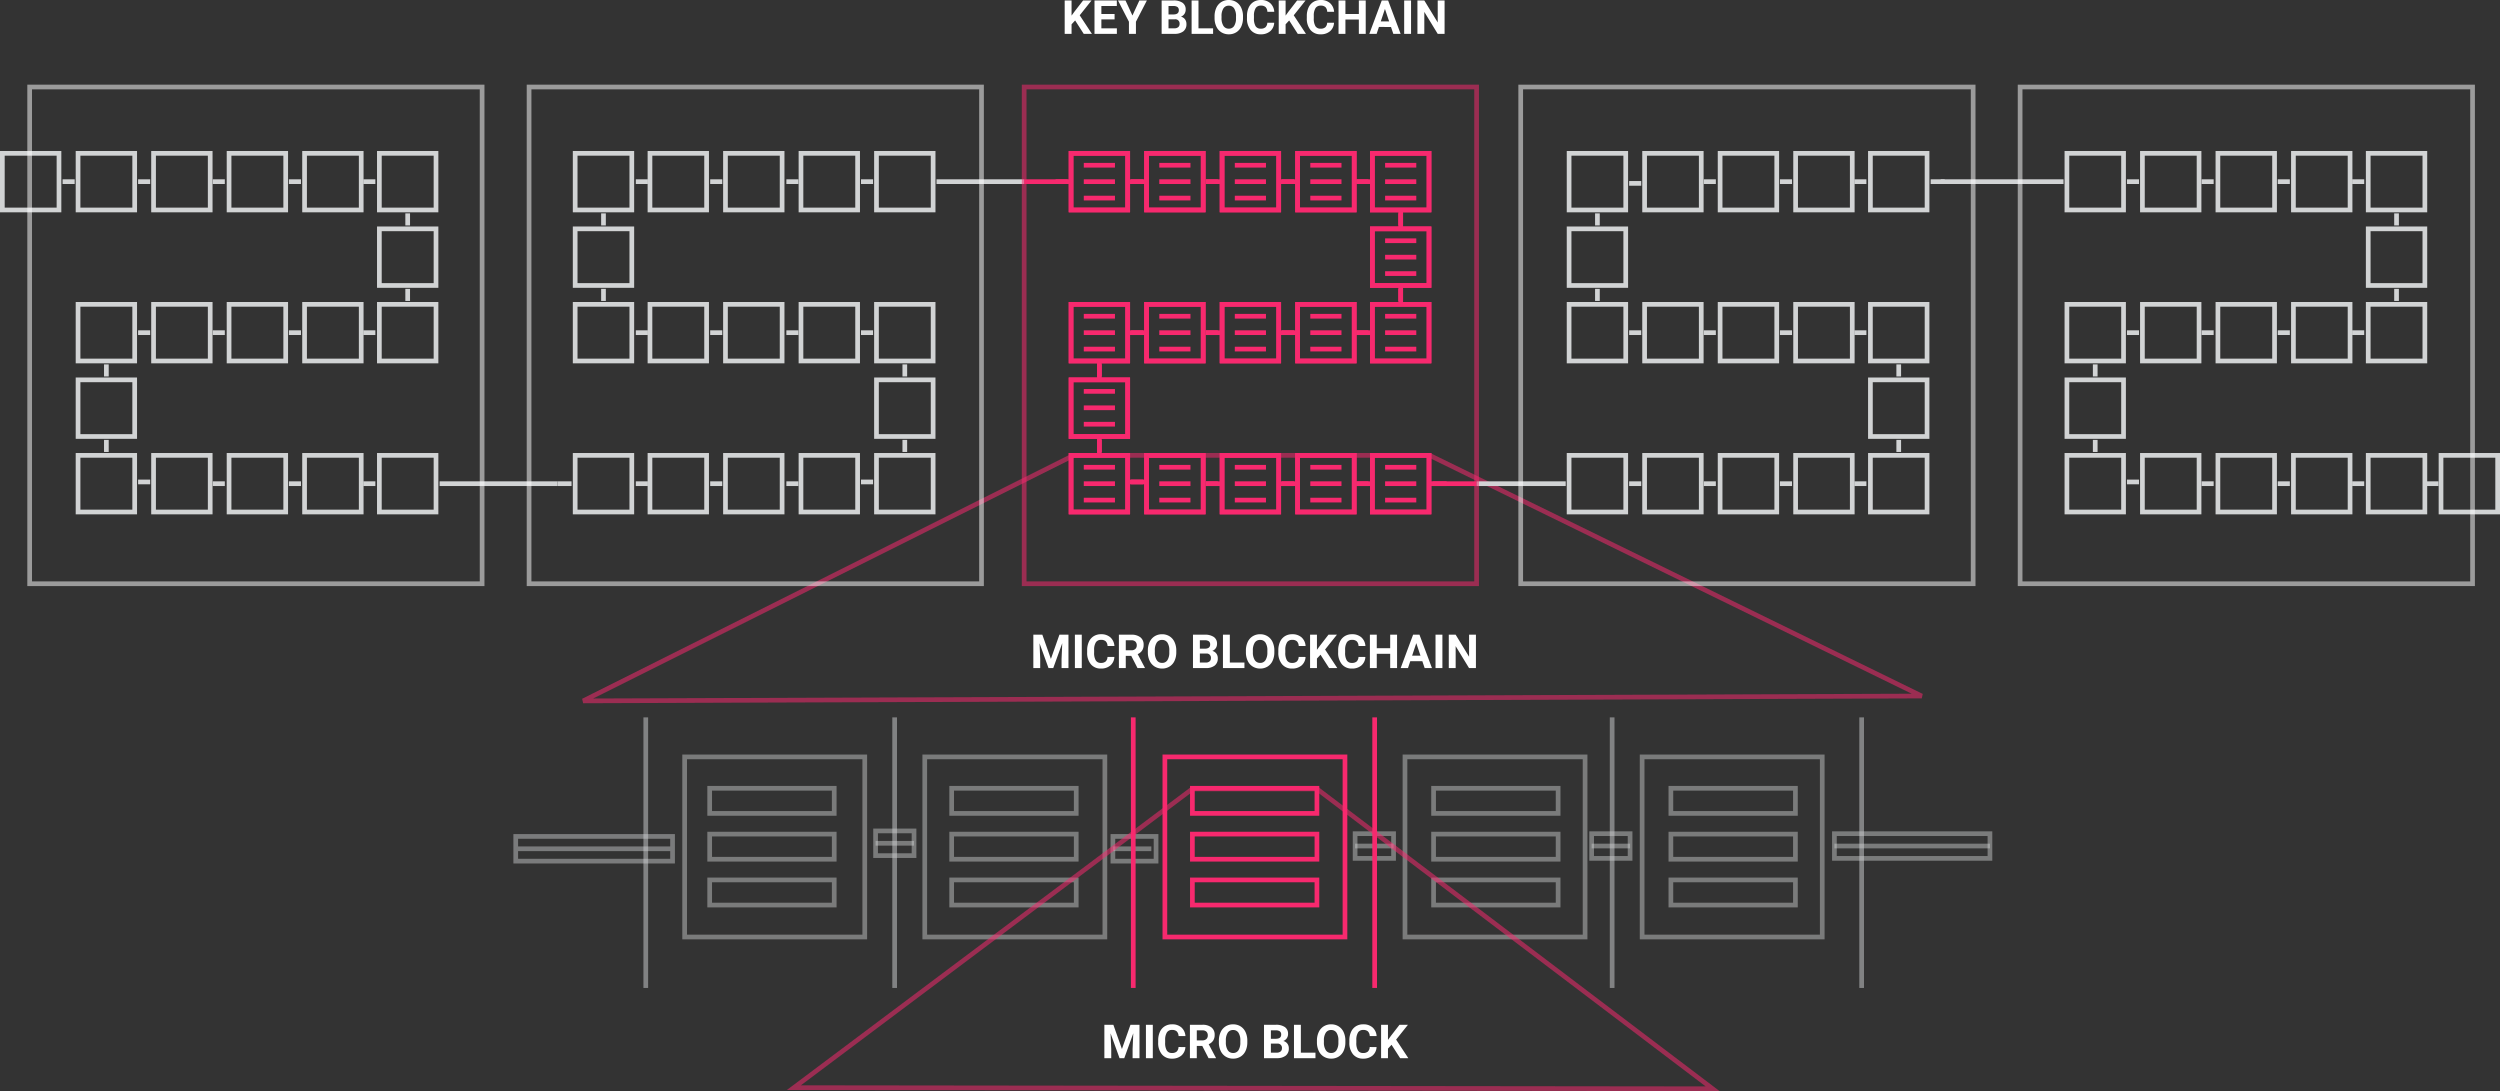 <svg xmlns="http://www.w3.org/2000/svg" width="1064.684" height="464.683" viewBox="0 0 1064.684 464.683">
  <rect x="0" y="0" width="1064.684" height="464.683" fill="#333333" stroke="none"/>
  <g id="Group_1053" data-name="Group 1053" transform="translate(-3039.728 -4288.198)">
    <g id="Group_6" data-name="Group 6">
      <line id="Line_8" data-name="Line 8" x2="16.374" transform="translate(3513.681 4649.671)" fill="none" stroke="#d1d3d4" stroke-miterlimit="10" stroke-width="2" opacity="0.45"/>
      <rect id="Rectangle_154" data-name="Rectangle 154" width="18.386" height="10.522" transform="translate(3513.68 4644.411)" fill="none" stroke="#d1d3d4" stroke-miterlimit="10" stroke-width="2" opacity="0.45"/>
    </g>
    <g id="Group_7" data-name="Group 7" opacity="0.45">
      <line id="Line_9" data-name="Line 9" x2="66.786" transform="translate(3259.367 4649.671)" fill="none" stroke="#d1d3d4" stroke-miterlimit="10" stroke-width="2"/>
      <rect id="Rectangle_155" data-name="Rectangle 155" width="66.786" height="10.522" transform="translate(3259.367 4644.411)" fill="none" stroke="#d1d3d4" stroke-miterlimit="10" stroke-width="2"/>
    </g>
    <g id="Group_8" data-name="Group 8">
      <line id="Line_10" data-name="Line 10" x2="16.374" transform="translate(3412.615 4647.326)" fill="none" stroke="#d1d3d4" stroke-miterlimit="10" stroke-width="2" opacity="0.45"/>
      <rect id="Rectangle_156" data-name="Rectangle 156" width="16.374" height="10.522" transform="translate(3412.616 4642.065)" fill="none" stroke="#d1d3d4" stroke-miterlimit="10" stroke-width="2" opacity="0.45"/>
    </g>
    <g id="Group_10" data-name="Group 10">
      <line id="Line_11" data-name="Line 11" x2="16.374" transform="translate(3616.835 4648.498)" fill="none" stroke="#d1d3d4" stroke-miterlimit="10" stroke-width="2" opacity="0.45"/>
      <rect id="Rectangle_157" data-name="Rectangle 157" width="16.374" height="10.522" transform="translate(3616.835 4643.238)" fill="none" stroke="#d1d3d4" stroke-miterlimit="10" stroke-width="2" opacity="0.45"/>
    </g>
    <g id="Group_13" data-name="Group 13">
      <g id="Group_11" data-name="Group 11">
        <line id="Line_12" data-name="Line 12" x2="16.374" transform="translate(3717.564 4648.498)" fill="none" stroke="#d1d3d4" stroke-miterlimit="10" stroke-width="2" opacity="0.45"/>
        <line id="Line_12-2" data-name="Line 12" x2="66.237" transform="translate(3820.959 4648.498)" fill="none" stroke="#d1d3d4" stroke-miterlimit="10" stroke-width="2" opacity="0.45"/>
        <rect id="Rectangle_158" data-name="Rectangle 158" width="16.374" height="10.522" transform="translate(3717.564 4643.238)" fill="none" stroke="#d1d3d4" stroke-miterlimit="10" stroke-width="2" opacity="0.45"/>
      </g>
      <g id="Group_12" data-name="Group 12">
        <rect id="Rectangle_159" data-name="Rectangle 159" width="66.237" height="10.522" transform="translate(3820.959 4643.238)" fill="none" stroke="#d1d3d4" stroke-miterlimit="10" stroke-width="2" opacity="0.45"/>
      </g>
    </g>
    <rect id="Rectangle_161" data-name="Rectangle 161" width="76.704" height="76.703" transform="translate(3331.301 4610.537)" fill="none" stroke="#d1d3d4" stroke-miterlimit="10" stroke-width="2" opacity="0.45"/>
    <rect id="Rectangle_162" data-name="Rectangle 162" width="76.703" height="76.703" transform="translate(3433.559 4610.537)" fill="none" stroke="#d1d3d4" stroke-miterlimit="10" stroke-width="2" opacity="0.45"/>
    <g id="Group_18" data-name="Group 18">
      <rect id="Rectangle_163" data-name="Rectangle 163" width="76.703" height="76.703" transform="translate(3535.814 4610.537)" fill="none" stroke="#f7296e" stroke-width="2"/>
      <path id="Path_21" data-name="Path 21" d="M3617.776,4692.5h-87.224v-87.224h87.224Zm-76.7-10.521h66.183V4615.8h-66.181Z" fill="none"/>
    </g>
    <rect id="Rectangle_164" data-name="Rectangle 164" width="76.703" height="76.703" transform="translate(3638.068 4610.537)" fill="none" stroke="#d1d3d4" stroke-miterlimit="10" stroke-width="2" opacity="0.45"/>
    <rect id="Rectangle_164-2" data-name="Rectangle 164-2" width="76.703" height="76.703" transform="translate(3739.068 4610.537)" fill="none" stroke="#d1d3d4" stroke-miterlimit="10" stroke-width="2" opacity="0.45"/>
    <g id="Group_26" data-name="Group 26">
      <g id="Group_25" data-name="Group 25">
        <g id="Group_21" data-name="Group 21">
          <line id="Line_13" data-name="Line 13" x2="5.149" transform="translate(3553.215 4494.184)" fill="none" stroke="#f7296e" stroke-miterlimit="10" stroke-width="2"/>
          <line id="Line_14" data-name="Line 14" x2="5.149" transform="translate(3553.215 4429.872)" fill="none" stroke="#f7296e" stroke-miterlimit="10" stroke-width="2"/>
          <line id="Line_15" data-name="Line 15" x2="5.149" transform="translate(3553.215 4365.559)" fill="none" stroke="#f7296e" stroke-miterlimit="10" stroke-width="2"/>
          <line id="Line_16" data-name="Line 16" x2="5.149" transform="translate(3521.432 4365.559)" fill="none" stroke="#f7296e" stroke-miterlimit="10" stroke-width="2"/>
          <line id="Line_17" data-name="Line 17" x2="5.149" transform="translate(3521.432 4429.872)" fill="none" stroke="#f7296e" stroke-miterlimit="10" stroke-width="2"/>
          <line id="Line_18" data-name="Line 18" x2="5.149" transform="translate(3521.432 4493.447)" fill="none" stroke="#f7296e" stroke-miterlimit="10" stroke-width="2"/>
          <line id="Line_19" data-name="Line 19" x2="5.149" transform="translate(3489.276 4365.559)" fill="none" stroke="#f7296e" stroke-miterlimit="10" stroke-width="2"/>
        </g>
        <line id="Line_20" data-name="Line 20" x2="5.149" transform="translate(3585.653 4429.872)" fill="none" stroke="#f7296e" stroke-miterlimit="10" stroke-width="2"/>
        <line id="Line_21" data-name="Line 21" x2="5.149" transform="translate(3585.653 4494.184)" fill="none" stroke="#f7296e" stroke-miterlimit="10" stroke-width="2"/>
        <line id="Line_22" data-name="Line 22" x2="5.149" transform="translate(3585.653 4365.559)" fill="none" stroke="#f7296e" stroke-miterlimit="10" stroke-width="2"/>
        <g id="Group_22" data-name="Group 22">
          <line id="Line_23" data-name="Line 23" y2="5.149" transform="translate(3636.245 4379.063)" fill="none" stroke="#f7296e" stroke-miterlimit="10" stroke-width="2"/>
          <line id="Line_24" data-name="Line 24" y2="5.149" transform="translate(3636.245 4411.219)" fill="none" stroke="#f7296e" stroke-miterlimit="10" stroke-width="2"/>
        </g>
        <g id="Group_23" data-name="Group 23">
          <line id="Line_25" data-name="Line 25" y2="5.149" transform="translate(3507.922 4443.378)" fill="none" stroke="#f7296e" stroke-miterlimit="10" stroke-width="2"/>
          <line id="Line_26" data-name="Line 26" y2="5.149" transform="translate(3507.922 4475.534)" fill="none" stroke="#f7296e" stroke-miterlimit="10" stroke-width="2"/>
        </g>
        <g id="Group_24" data-name="Group 24">
          <line id="Line_27" data-name="Line 27" x2="5.149" transform="translate(3617.33 4494.184)" fill="none" stroke="#f7296e" stroke-miterlimit="10" stroke-width="2"/>
          <line id="Line_28" data-name="Line 28" x2="5.965" transform="translate(3649.845 4494.184)" fill="none" stroke="#f7296e" stroke-miterlimit="10" stroke-width="2"/>
          <line id="Line_29" data-name="Line 29" x2="5.149" transform="translate(3617.33 4429.872)" fill="none" stroke="#f7296e" stroke-miterlimit="10" stroke-width="2"/>
          <line id="Line_30" data-name="Line 30" x2="5.149" transform="translate(3617.33 4365.559)" fill="none" stroke="#f7296e" stroke-miterlimit="10" stroke-width="2"/>
        </g>
      </g>
      <rect id="Rectangle_165" data-name="Rectangle 165" width="24.121" height="24.121" transform="translate(3495.862 4353.498)" fill="none" stroke="#f7296e" stroke-miterlimit="10" stroke-width="2"/>
      <rect id="Rectangle_166" data-name="Rectangle 166" width="24.121" height="24.121" transform="translate(3528.018 4353.498)" fill="none" stroke="#f7296e" stroke-miterlimit="10" stroke-width="2"/>
      <rect id="Rectangle_167" data-name="Rectangle 167" width="24.121" height="24.121" transform="translate(3560.175 4353.498)" fill="none" stroke="#f7296e" stroke-miterlimit="10" stroke-width="2"/>
      <rect id="Rectangle_168" data-name="Rectangle 168" width="24.121" height="24.121" transform="translate(3592.331 4353.498)" fill="none" stroke="#f7296e" stroke-miterlimit="10" stroke-width="2"/>
      <rect id="Rectangle_169" data-name="Rectangle 169" width="24.121" height="24.121" transform="translate(3495.862 4417.811)" fill="none" stroke="#f7296e" stroke-miterlimit="10" stroke-width="2"/>
      <rect id="Rectangle_170" data-name="Rectangle 170" width="24.121" height="24.121" transform="translate(3528.018 4417.811)" fill="none" stroke="#f7296e" stroke-miterlimit="10" stroke-width="2"/>
      <rect id="Rectangle_171" data-name="Rectangle 171" width="24.121" height="24.121" transform="translate(3560.175 4417.811)" fill="none" stroke="#f7296e" stroke-miterlimit="10" stroke-width="2"/>
      <rect id="Rectangle_172" data-name="Rectangle 172" width="24.121" height="24.121" transform="translate(3592.331 4417.811)" fill="none" stroke="#f7296e" stroke-miterlimit="10" stroke-width="2"/>
      <rect id="Rectangle_173" data-name="Rectangle 173" width="24.121" height="24.121" transform="translate(3495.862 4449.967)" fill="none" stroke="#f7296e" stroke-miterlimit="10" stroke-width="2"/>
      <rect id="Rectangle_174" data-name="Rectangle 174" width="24.121" height="24.121" transform="translate(3624.185 4353.498)" fill="none" stroke="#f7296e" stroke-miterlimit="10" stroke-width="2"/>
      <rect id="Rectangle_175" data-name="Rectangle 175" width="24.121" height="24.121" transform="translate(3624.185 4385.654)" fill="none" stroke="#f7296e" stroke-miterlimit="10" stroke-width="2"/>
      <rect id="Rectangle_176" data-name="Rectangle 176" width="24.121" height="24.121" transform="translate(3624.185 4417.811)" fill="none" stroke="#f7296e" stroke-miterlimit="10" stroke-width="2"/>
      <rect id="Rectangle_177" data-name="Rectangle 177" width="24.121" height="24.121" transform="translate(3624.185 4482.123)" fill="none" stroke="#f7296e" stroke-miterlimit="10" stroke-width="2"/>
      <rect id="Rectangle_178" data-name="Rectangle 178" width="24.121" height="24.121" transform="translate(3495.862 4482.123)" fill="none" stroke="#f7296e" stroke-miterlimit="10" stroke-width="2"/>
      <rect id="Rectangle_179" data-name="Rectangle 179" width="24.121" height="24.121" transform="translate(3528.018 4482.123)" fill="none" stroke="#f7296e" stroke-miterlimit="10" stroke-width="2"/>
      <rect id="Rectangle_180" data-name="Rectangle 180" width="24.121" height="24.121" transform="translate(3560.175 4482.123)" fill="none" stroke="#f7296e" stroke-miterlimit="10" stroke-width="2"/>
      <rect id="Rectangle_181" data-name="Rectangle 181" width="24.121" height="24.121" transform="translate(3592.331 4482.123)" fill="none" stroke="#f7296e" stroke-miterlimit="10" stroke-width="2"/>
    </g>
    <g id="KEY_BLOCKCHAIN" data-name="KEY BLOCKCHAIN">
      <path id="Path_2963" data-name="Path 2963" d="M5.723-5.7,4.2-4.062V0H1.27V-14.219H4.2v6.445L5.488-9.541l3.623-4.678h3.6L7.666-7.9l5.2,7.9H9.375Zm16.8-.459H16.895v3.809h6.6V0H13.965V-14.219h9.512v2.373H16.895v3.389H22.52Zm7.6-1.65,2.959-6.406h3.2L31.611-5.156V0H28.633V-5.156l-4.668-9.062h3.213ZM42.559,0V-14.219h4.98a6.54,6.54,0,0,1,3.926.991A3.389,3.389,0,0,1,52.8-10.322a3.212,3.212,0,0,1-.537,1.841,3.1,3.1,0,0,1-1.494,1.167,3,3,0,0,1,1.724,1.1,3.262,3.262,0,0,1,.63,2.031,3.752,3.752,0,0,1-1.309,3.105A5.891,5.891,0,0,1,48.086,0Zm2.93-6.191v3.838H48a2.422,2.422,0,0,0,1.616-.493A1.691,1.691,0,0,0,50.2-4.209a1.786,1.786,0,0,0-2.021-1.982Zm0-2.07h2.168q2.217-.039,2.217-1.768a1.633,1.633,0,0,0-.562-1.392,2.953,2.953,0,0,0-1.772-.425H45.488ZM58.252-2.354h6.221V0h-9.15V-14.219h2.93ZM77.207-6.787a8.584,8.584,0,0,1-.742,3.682A5.589,5.589,0,0,1,74.341-.664,5.875,5.875,0,0,1,71.172.2a5.915,5.915,0,0,1-3.154-.85,5.644,5.644,0,0,1-2.148-2.427A8.338,8.338,0,0,1,65.1-6.709v-.7a8.538,8.538,0,0,1,.757-3.7,5.635,5.635,0,0,1,2.139-2.451,5.883,5.883,0,0,1,3.159-.854,5.883,5.883,0,0,1,3.159.854,5.635,5.635,0,0,1,2.139,2.451,8.514,8.514,0,0,1,.757,3.687Zm-2.969-.645a5.984,5.984,0,0,0-.8-3.4,2.61,2.61,0,0,0-2.285-1.162,2.611,2.611,0,0,0-2.275,1.147,5.915,5.915,0,0,0-.811,3.364v.693a6.058,6.058,0,0,0,.8,3.379,2.6,2.6,0,0,0,2.3,1.2,2.579,2.579,0,0,0,2.266-1.157,6.023,6.023,0,0,0,.8-3.374Zm16.26,2.7A5.031,5.031,0,0,1,88.8-1.123,5.951,5.951,0,0,1,84.775.2a5.351,5.351,0,0,1-4.3-1.841A7.548,7.548,0,0,1,78.906-6.7v-.869a8.523,8.523,0,0,1,.723-3.613,5.416,5.416,0,0,1,2.065-2.4,5.786,5.786,0,0,1,3.12-.835A5.8,5.8,0,0,1,88.779-13.1a5.407,5.407,0,0,1,1.738,3.7h-2.93a2.97,2.97,0,0,0-.767-2,2.839,2.839,0,0,0-2.007-.62,2.489,2.489,0,0,0-2.192,1.05,5.883,5.883,0,0,0-.747,3.257v1.074a6.3,6.3,0,0,0,.7,3.369,2.443,2.443,0,0,0,2.2,1.064,2.892,2.892,0,0,0,2.026-.62,2.8,2.8,0,0,0,.767-1.919ZM96.875-5.7,95.352-4.062V0h-2.93V-14.219h2.93v6.445l1.289-1.768,3.623-4.678h3.6L98.818-7.9l5.2,7.9h-3.486Zm19.1.967a5.031,5.031,0,0,1-1.694,3.613A5.951,5.951,0,0,1,110.254.2a5.351,5.351,0,0,1-4.3-1.841A7.548,7.548,0,0,1,104.385-6.7v-.869a8.523,8.523,0,0,1,.723-3.613,5.416,5.416,0,0,1,2.065-2.4,5.786,5.786,0,0,1,3.12-.835,5.8,5.8,0,0,1,3.965,1.318A5.407,5.407,0,0,1,116-9.395h-2.93a2.97,2.97,0,0,0-.767-2,2.839,2.839,0,0,0-2.007-.62,2.489,2.489,0,0,0-2.192,1.05,5.883,5.883,0,0,0-.747,3.257v1.074a6.3,6.3,0,0,0,.7,3.369,2.443,2.443,0,0,0,2.2,1.064,2.892,2.892,0,0,0,2.026-.62,2.8,2.8,0,0,0,.767-1.919ZM129.473,0h-2.93V-6.094H120.83V0H117.9V-14.219h2.93v5.762h5.713v-5.762h2.93Zm10.762-2.93H135.1L134.121,0h-3.115L136.3-14.219h2.715L144.336,0h-3.115ZM135.889-5.3h3.555l-1.787-5.322ZM148.779,0h-2.93V-14.219h2.93Zm14.277,0h-2.93l-5.7-9.355V0h-2.93V-14.219h2.93l5.713,9.375v-9.375h2.92Z" transform="translate(3491.879 4302.612)" fill="#fff"/>
    </g>
    <g id="Group_32" data-name="Group 32">
      <g id="Group_31" data-name="Group 31">
        <g id="Group_27" data-name="Group 27">
          <line id="Line_31" data-name="Line 31" x2="6.149" transform="translate(3553.215 4494.184)" fill="none" stroke="#f7296e" stroke-miterlimit="10" stroke-width="2"/>
          <line id="Line_32" data-name="Line 32" x2="6.149" transform="translate(3553.215 4429.872)" fill="none" stroke="#f7296e" stroke-miterlimit="10" stroke-width="2"/>
          <line id="Line_33" data-name="Line 33" x2="6.149" transform="translate(3553.215 4365.559)" fill="none" stroke="#f7296e" stroke-miterlimit="10" stroke-width="2"/>
          <line id="Line_34" data-name="Line 34" x2="7.149" transform="translate(3520.432 4365.559)" fill="none" stroke="#f7296e" stroke-miterlimit="10" stroke-width="2"/>
          <line id="Line_35" data-name="Line 35" x2="7.149" transform="translate(3520.432 4429.872)" fill="none" stroke="#f7296e" stroke-miterlimit="10" stroke-width="2"/>
          <line id="Line_36" data-name="Line 36" x2="7.149" transform="translate(3520.432 4493.447)" fill="none" stroke="#f7296e" stroke-miterlimit="10" stroke-width="2"/>
          <line id="Line_37" data-name="Line 37" x2="19.534" transform="translate(3475.891 4365.559)" fill="none" stroke="#f7296e" stroke-miterlimit="10" stroke-width="2"/>
        </g>
        <line id="Line_38" data-name="Line 38" x2="7.149" transform="translate(3584.653 4429.872)" fill="none" stroke="#f7296e" stroke-miterlimit="10" stroke-width="2"/>
        <line id="Line_39" data-name="Line 39" x2="7.149" transform="translate(3584.653 4494.184)" fill="none" stroke="#f7296e" stroke-miterlimit="10" stroke-width="2"/>
        <line id="Line_40" data-name="Line 40" x2="7.149" transform="translate(3584.653 4365.559)" fill="none" stroke="#f7296e" stroke-miterlimit="10" stroke-width="2"/>
        <g id="Group_28" data-name="Group 28">
          <line id="Line_41" data-name="Line 41" y2="7.149" transform="translate(3636.245 4378.063)" fill="none" stroke="#f7296e" stroke-miterlimit="10" stroke-width="2"/>
          <line id="Line_42" data-name="Line 42" y2="7.149" transform="translate(3636.245 4410.219)" fill="none" stroke="#f7296e" stroke-miterlimit="10" stroke-width="2"/>
        </g>
        <g id="Group_29" data-name="Group 29">
          <line id="Line_43" data-name="Line 43" y2="7.149" transform="translate(3507.922 4442.378)" fill="none" stroke="#f7296e" stroke-miterlimit="10" stroke-width="2"/>
          <line id="Line_44" data-name="Line 44" y2="7.149" transform="translate(3507.922 4474.534)" fill="none" stroke="#f7296e" stroke-miterlimit="10" stroke-width="2"/>
        </g>
        <g id="Group_30" data-name="Group 30">
          <line id="Line_45" data-name="Line 45" x2="6.149" transform="translate(3617.33 4494.184)" fill="none" stroke="#f7296e" stroke-miterlimit="10" stroke-width="2"/>
          <line id="Line_46" data-name="Line 46" x2="19.732" transform="translate(3648.845 4494.184)" fill="none" stroke="#f7296e" stroke-miterlimit="10" stroke-width="2"/>
          <line id="Line_47" data-name="Line 47" x2="6.149" transform="translate(3617.33 4429.872)" fill="none" stroke="#f7296e" stroke-miterlimit="10" stroke-width="2"/>
          <line id="Line_48" data-name="Line 48" x2="6.149" transform="translate(3617.33 4365.559)" fill="none" stroke="#f7296e" stroke-miterlimit="10" stroke-width="2"/>
        </g>
      </g>
      <rect id="Rectangle_182" data-name="Rectangle 182" width="24.121" height="24.121" transform="translate(3495.862 4353.498)" fill="none" stroke="#f7296e" stroke-miterlimit="10" stroke-width="2"/>
      <rect id="Rectangle_183" data-name="Rectangle 183" width="24.121" height="24.121" transform="translate(3528.018 4353.498)" fill="none" stroke="#f7296e" stroke-miterlimit="10" stroke-width="2"/>
      <rect id="Rectangle_184" data-name="Rectangle 184" width="24.121" height="24.121" transform="translate(3560.175 4353.498)" fill="none" stroke="#f7296e" stroke-miterlimit="10" stroke-width="2"/>
      <rect id="Rectangle_185" data-name="Rectangle 185" width="24.121" height="24.121" transform="translate(3592.331 4353.498)" fill="none" stroke="#f7296e" stroke-miterlimit="10" stroke-width="2"/>
      <rect id="Rectangle_186" data-name="Rectangle 186" width="24.121" height="24.121" transform="translate(3495.862 4417.811)" fill="none" stroke="#f7296e" stroke-miterlimit="10" stroke-width="2"/>
      <rect id="Rectangle_187" data-name="Rectangle 187" width="24.121" height="24.121" transform="translate(3528.018 4417.811)" fill="none" stroke="#f7296e" stroke-miterlimit="10" stroke-width="2"/>
      <rect id="Rectangle_188" data-name="Rectangle 188" width="24.121" height="24.121" transform="translate(3560.175 4417.811)" fill="none" stroke="#f7296e" stroke-miterlimit="10" stroke-width="2"/>
      <rect id="Rectangle_189" data-name="Rectangle 189" width="24.121" height="24.121" transform="translate(3592.331 4417.811)" fill="none" stroke="#f7296e" stroke-miterlimit="10" stroke-width="2"/>
      <rect id="Rectangle_190" data-name="Rectangle 190" width="24.121" height="24.121" transform="translate(3495.862 4449.967)" fill="none" stroke="#f7296e" stroke-miterlimit="10" stroke-width="2"/>
      <rect id="Rectangle_191" data-name="Rectangle 191" width="24.121" height="24.121" transform="translate(3624.185 4353.498)" fill="none" stroke="#f7296e" stroke-miterlimit="10" stroke-width="2"/>
      <rect id="Rectangle_192" data-name="Rectangle 192" width="24.121" height="24.121" transform="translate(3624.185 4385.654)" fill="none" stroke="#f7296e" stroke-miterlimit="10" stroke-width="2"/>
      <rect id="Rectangle_193" data-name="Rectangle 193" width="24.121" height="24.121" transform="translate(3624.185 4417.811)" fill="none" stroke="#f7296e" stroke-miterlimit="10" stroke-width="2"/>
      <rect id="Rectangle_194" data-name="Rectangle 194" width="24.121" height="24.121" transform="translate(3624.185 4482.123)" fill="none" stroke="#f7296e" stroke-miterlimit="10" stroke-width="2"/>
      <rect id="Rectangle_195" data-name="Rectangle 195" width="24.121" height="24.121" transform="translate(3495.862 4482.123)" fill="none" stroke="#f7296e" stroke-miterlimit="10" stroke-width="2"/>
      <rect id="Rectangle_196" data-name="Rectangle 196" width="24.121" height="24.121" transform="translate(3528.018 4482.123)" fill="none" stroke="#f7296e" stroke-miterlimit="10" stroke-width="2"/>
      <rect id="Rectangle_197" data-name="Rectangle 197" width="24.121" height="24.121" transform="translate(3560.175 4482.123)" fill="none" stroke="#f7296e" stroke-miterlimit="10" stroke-width="2"/>
      <rect id="Rectangle_198" data-name="Rectangle 198" width="24.121" height="24.121" transform="translate(3592.331 4482.123)" fill="none" stroke="#f7296e" stroke-miterlimit="10" stroke-width="2"/>
    </g>
    <g id="Group_37" data-name="Group 37">
      <g id="Group_33" data-name="Group 33">
        <line id="Line_49" data-name="Line 49" x2="5.149" transform="translate(3130.322 4494.184)" fill="none" stroke="#d1d3d4" stroke-miterlimit="10" stroke-width="2"/>
        <line id="Line_50" data-name="Line 50" x2="5.149" transform="translate(3130.322 4429.872)" fill="none" stroke="#d1d3d4" stroke-miterlimit="10" stroke-width="2"/>
        <line id="Line_51" data-name="Line 51" x2="5.149" transform="translate(3130.322 4365.559)" fill="none" stroke="#d1d3d4" stroke-miterlimit="10" stroke-width="2"/>
        <line id="Line_52" data-name="Line 52" x2="5.149" transform="translate(3098.539 4365.559)" fill="none" stroke="#d1d3d4" stroke-miterlimit="10" stroke-width="2"/>
        <line id="Line_53" data-name="Line 53" x2="5.149" transform="translate(3098.539 4429.872)" fill="none" stroke="#d1d3d4" stroke-miterlimit="10" stroke-width="2"/>
        <line id="Line_54" data-name="Line 54" x2="5.149" transform="translate(3098.539 4493.447)" fill="none" stroke="#d1d3d4" stroke-miterlimit="10" stroke-width="2"/>
        <line id="Line_55" data-name="Line 55" x2="5.149" transform="translate(3066.383 4365.559)" fill="none" stroke="#d1d3d4" stroke-miterlimit="10" stroke-width="2"/>
      </g>
      <line id="Line_56" data-name="Line 56" x2="5.149" transform="translate(3162.76 4429.871)" fill="none" stroke="#d1d3d4" stroke-miterlimit="10" stroke-width="2"/>
      <line id="Line_57" data-name="Line 57" x2="5.149" transform="translate(3162.76 4494.184)" fill="none" stroke="#d1d3d4" stroke-miterlimit="10" stroke-width="2"/>
      <line id="Line_58" data-name="Line 58" x2="5.149" transform="translate(3162.76 4365.559)" fill="none" stroke="#d1d3d4" stroke-miterlimit="10" stroke-width="2"/>
      <g id="Group_34" data-name="Group 34">
        <line id="Line_59" data-name="Line 59" y2="5.149" transform="translate(3213.352 4379.062)" fill="none" stroke="#d1d3d4" stroke-miterlimit="10" stroke-width="2"/>
        <line id="Line_60" data-name="Line 60" y2="5.149" transform="translate(3213.352 4411.218)" fill="none" stroke="#d1d3d4" stroke-miterlimit="10" stroke-width="2"/>
      </g>
      <g id="Group_35" data-name="Group 35">
        <line id="Line_61" data-name="Line 61" y2="5.149" transform="translate(3085.029 4443.378)" fill="none" stroke="#d1d3d4" stroke-miterlimit="10" stroke-width="2"/>
        <line id="Line_62" data-name="Line 62" y2="5.149" transform="translate(3085.029 4475.534)" fill="none" stroke="#d1d3d4" stroke-miterlimit="10" stroke-width="2"/>
      </g>
      <g id="Group_36" data-name="Group 36">
        <line id="Line_63" data-name="Line 63" x2="5.149" transform="translate(3194.436 4494.184)" fill="none" stroke="#d1d3d4" stroke-miterlimit="10" stroke-width="2"/>
        <line id="Line_64" data-name="Line 64" x2="50.222" transform="translate(3226.951 4494.184)" fill="none" stroke="#d1d3d4" stroke-miterlimit="10" stroke-width="2"/>
        <line id="Line_65" data-name="Line 65" x2="5.149" transform="translate(3194.436 4429.872)" fill="none" stroke="#d1d3d4" stroke-miterlimit="10" stroke-width="2"/>
        <line id="Line_66" data-name="Line 66" x2="5.149" transform="translate(3194.436 4365.559)" fill="none" stroke="#d1d3d4" stroke-miterlimit="10" stroke-width="2"/>
      </g>
      <rect id="Rectangle_199" data-name="Rectangle 199" width="24.121" height="24.121" transform="translate(3072.968 4353.498)" fill="none" stroke="#d1d3d4" stroke-miterlimit="10" stroke-width="2"/>
      <rect id="Rectangle_200" data-name="Rectangle 200" width="24.121" height="24.121" transform="translate(3040.728 4353.498)" fill="none" stroke="#d1d3d4" stroke-miterlimit="10" stroke-width="2"/>
      <rect id="Rectangle_201" data-name="Rectangle 201" width="24.121" height="24.121" transform="translate(3105.125 4353.498)" fill="none" stroke="#d1d3d4" stroke-miterlimit="10" stroke-width="2"/>
      <rect id="Rectangle_202" data-name="Rectangle 202" width="24.121" height="24.121" transform="translate(3137.281 4353.498)" fill="none" stroke="#d1d3d4" stroke-miterlimit="10" stroke-width="2"/>
      <rect id="Rectangle_203" data-name="Rectangle 203" width="24.121" height="24.121" transform="translate(3169.437 4353.498)" fill="none" stroke="#d1d3d4" stroke-miterlimit="10" stroke-width="2"/>
      <rect id="Rectangle_204" data-name="Rectangle 204" width="24.121" height="24.121" transform="translate(3072.968 4417.811)" fill="none" stroke="#d1d3d4" stroke-miterlimit="10" stroke-width="2"/>
      <rect id="Rectangle_205" data-name="Rectangle 205" width="24.121" height="24.121" transform="translate(3105.125 4417.811)" fill="none" stroke="#d1d3d4" stroke-miterlimit="10" stroke-width="2"/>
      <rect id="Rectangle_206" data-name="Rectangle 206" width="24.121" height="24.121" transform="translate(3137.281 4417.811)" fill="none" stroke="#d1d3d4" stroke-miterlimit="10" stroke-width="2"/>
      <rect id="Rectangle_207" data-name="Rectangle 207" width="24.121" height="24.121" transform="translate(3169.437 4417.811)" fill="none" stroke="#d1d3d4" stroke-miterlimit="10" stroke-width="2"/>
      <rect id="Rectangle_208" data-name="Rectangle 208" width="24.121" height="24.121" transform="translate(3072.968 4449.967)" fill="none" stroke="#d1d3d4" stroke-miterlimit="10" stroke-width="2"/>
      <rect id="Rectangle_209" data-name="Rectangle 209" width="24.121" height="24.121" transform="translate(3201.291 4353.498)" fill="none" stroke="#d1d3d4" stroke-miterlimit="10" stroke-width="2"/>
      <rect id="Rectangle_210" data-name="Rectangle 210" width="24.121" height="24.121" transform="translate(3201.291 4385.654)" fill="none" stroke="#d1d3d4" stroke-miterlimit="10" stroke-width="2"/>
      <rect id="Rectangle_211" data-name="Rectangle 211" width="24.121" height="24.121" transform="translate(3201.291 4417.811)" fill="none" stroke="#d1d3d4" stroke-miterlimit="10" stroke-width="2"/>
      <rect id="Rectangle_212" data-name="Rectangle 212" width="24.121" height="24.121" transform="translate(3201.291 4482.123)" fill="none" stroke="#d1d3d4" stroke-miterlimit="10" stroke-width="2"/>
      <rect id="Rectangle_214" data-name="Rectangle 214" width="24.121" height="24.121" transform="translate(3072.968 4482.123)" fill="none" stroke="#d1d3d4" stroke-miterlimit="10" stroke-width="2"/>
      <rect id="Rectangle_215" data-name="Rectangle 215" width="24.121" height="24.121" transform="translate(3105.125 4482.123)" fill="none" stroke="#d1d3d4" stroke-miterlimit="10" stroke-width="2"/>
      <rect id="Rectangle_216" data-name="Rectangle 216" width="24.121" height="24.121" transform="translate(3137.281 4482.123)" fill="none" stroke="#d1d3d4" stroke-miterlimit="10" stroke-width="2"/>
      <rect id="Rectangle_217" data-name="Rectangle 217" width="24.121" height="24.121" transform="translate(3169.437 4482.123)" fill="none" stroke="#d1d3d4" stroke-miterlimit="10" stroke-width="2"/>
    </g>
    <g id="Group_37-2" data-name="Group 37" transform="translate(847)">
      <g id="Group_33-2" data-name="Group 33">
        <line id="Line_49-2" data-name="Line 49" x2="5.149" transform="translate(3130.322 4494.184)" fill="none" stroke="#d1d3d4" stroke-miterlimit="10" stroke-width="2"/>
        <line id="Line_50-2" data-name="Line 50" x2="5.149" transform="translate(3130.322 4429.872)" fill="none" stroke="#d1d3d4" stroke-miterlimit="10" stroke-width="2"/>
        <line id="Line_51-2" data-name="Line 51" x2="5.149" transform="translate(3130.322 4365.559)" fill="none" stroke="#d1d3d4" stroke-miterlimit="10" stroke-width="2"/>
        <line id="Line_52-2" data-name="Line 52" x2="5.149" transform="translate(3098.539 4365.559)" fill="none" stroke="#d1d3d4" stroke-miterlimit="10" stroke-width="2"/>
        <line id="Line_53-2" data-name="Line 53" x2="5.149" transform="translate(3098.539 4429.872)" fill="none" stroke="#d1d3d4" stroke-miterlimit="10" stroke-width="2"/>
        <line id="Line_54-2" data-name="Line 54" x2="5.149" transform="translate(3098.539 4493.447)" fill="none" stroke="#d1d3d4" stroke-miterlimit="10" stroke-width="2"/>
        <line id="Line_55-2" data-name="Line 55" x2="52.304" transform="translate(3019.228 4365.559)" fill="none" stroke="#d1d3d4" stroke-miterlimit="10" stroke-width="2"/>
      </g>
      <line id="Line_56-2" data-name="Line 56" x2="5.149" transform="translate(3162.76 4429.871)" fill="none" stroke="#d1d3d4" stroke-miterlimit="10" stroke-width="2"/>
      <line id="Line_57-2" data-name="Line 57" x2="5.149" transform="translate(3162.76 4494.184)" fill="none" stroke="#d1d3d4" stroke-miterlimit="10" stroke-width="2"/>
      <line id="Line_58-2" data-name="Line 58" x2="5.149" transform="translate(3162.76 4365.559)" fill="none" stroke="#d1d3d4" stroke-miterlimit="10" stroke-width="2"/>
      <g id="Group_34-2" data-name="Group 34">
        <line id="Line_59-2" data-name="Line 59" y2="5.149" transform="translate(3213.352 4379.062)" fill="none" stroke="#d1d3d4" stroke-miterlimit="10" stroke-width="2"/>
        <line id="Line_60-2" data-name="Line 60" y2="5.149" transform="translate(3213.352 4411.218)" fill="none" stroke="#d1d3d4" stroke-miterlimit="10" stroke-width="2"/>
      </g>
      <g id="Group_35-2" data-name="Group 35">
        <line id="Line_61-2" data-name="Line 61" y2="5.149" transform="translate(3085.029 4443.378)" fill="none" stroke="#d1d3d4" stroke-miterlimit="10" stroke-width="2"/>
        <line id="Line_62-2" data-name="Line 62" y2="5.149" transform="translate(3085.029 4475.534)" fill="none" stroke="#d1d3d4" stroke-miterlimit="10" stroke-width="2"/>
      </g>
      <g id="Group_36-2" data-name="Group 36">
        <line id="Line_63-2" data-name="Line 63" x2="5.149" transform="translate(3194.436 4494.184)" fill="none" stroke="#d1d3d4" stroke-miterlimit="10" stroke-width="2"/>
        <line id="Line_63-3" data-name="Line 63" x2="5.792" transform="translate(3225.436 4494.184)" fill="none" stroke="#d1d3d4" stroke-miterlimit="10" stroke-width="2"/>
        <line id="Line_65-2" data-name="Line 65" x2="5.149" transform="translate(3194.436 4429.872)" fill="none" stroke="#d1d3d4" stroke-miterlimit="10" stroke-width="2"/>
        <line id="Line_66-2" data-name="Line 66" x2="5.149" transform="translate(3194.436 4365.559)" fill="none" stroke="#d1d3d4" stroke-miterlimit="10" stroke-width="2"/>
      </g>
      <rect id="Rectangle_199-2" data-name="Rectangle 199" width="24.121" height="24.121" transform="translate(3072.968 4353.498)" fill="none" stroke="#d1d3d4" stroke-miterlimit="10" stroke-width="2"/>
      <rect id="Rectangle_201-2" data-name="Rectangle 201" width="24.121" height="24.121" transform="translate(3105.125 4353.498)" fill="none" stroke="#d1d3d4" stroke-miterlimit="10" stroke-width="2"/>
      <rect id="Rectangle_202-2" data-name="Rectangle 202" width="24.121" height="24.121" transform="translate(3137.281 4353.498)" fill="none" stroke="#d1d3d4" stroke-miterlimit="10" stroke-width="2"/>
      <rect id="Rectangle_203-2" data-name="Rectangle 203" width="24.121" height="24.121" transform="translate(3169.437 4353.498)" fill="none" stroke="#d1d3d4" stroke-miterlimit="10" stroke-width="2"/>
      <rect id="Rectangle_204-2" data-name="Rectangle 204" width="24.121" height="24.121" transform="translate(3072.968 4417.811)" fill="none" stroke="#d1d3d4" stroke-miterlimit="10" stroke-width="2"/>
      <rect id="Rectangle_205-2" data-name="Rectangle 205" width="24.121" height="24.121" transform="translate(3105.125 4417.811)" fill="none" stroke="#d1d3d4" stroke-miterlimit="10" stroke-width="2"/>
      <rect id="Rectangle_206-2" data-name="Rectangle 206" width="24.121" height="24.121" transform="translate(3137.281 4417.811)" fill="none" stroke="#d1d3d4" stroke-miterlimit="10" stroke-width="2"/>
      <rect id="Rectangle_207-2" data-name="Rectangle 207" width="24.121" height="24.121" transform="translate(3169.437 4417.811)" fill="none" stroke="#d1d3d4" stroke-miterlimit="10" stroke-width="2"/>
      <rect id="Rectangle_208-2" data-name="Rectangle 208" width="24.121" height="24.121" transform="translate(3072.968 4449.967)" fill="none" stroke="#d1d3d4" stroke-miterlimit="10" stroke-width="2"/>
      <rect id="Rectangle_209-2" data-name="Rectangle 209" width="24.121" height="24.121" transform="translate(3201.291 4353.498)" fill="none" stroke="#d1d3d4" stroke-miterlimit="10" stroke-width="2"/>
      <rect id="Rectangle_210-2" data-name="Rectangle 210" width="24.121" height="24.121" transform="translate(3201.291 4385.654)" fill="none" stroke="#d1d3d4" stroke-miterlimit="10" stroke-width="2"/>
      <rect id="Rectangle_211-2" data-name="Rectangle 211" width="24.121" height="24.121" transform="translate(3201.291 4417.811)" fill="none" stroke="#d1d3d4" stroke-miterlimit="10" stroke-width="2"/>
      <rect id="Rectangle_212-2" data-name="Rectangle 212" width="24.121" height="24.121" transform="translate(3201.291 4482.123)" fill="none" stroke="#d1d3d4" stroke-miterlimit="10" stroke-width="2"/>
      <rect id="Rectangle_212-3" data-name="Rectangle 212" width="24.121" height="24.121" transform="translate(3232.291 4482.123)" fill="none" stroke="#d1d3d4" stroke-miterlimit="10" stroke-width="2"/>
      <rect id="Rectangle_214-2" data-name="Rectangle 214" width="24.121" height="24.121" transform="translate(3072.968 4482.123)" fill="none" stroke="#d1d3d4" stroke-miterlimit="10" stroke-width="2"/>
      <rect id="Rectangle_215-2" data-name="Rectangle 215" width="24.121" height="24.121" transform="translate(3105.125 4482.123)" fill="none" stroke="#d1d3d4" stroke-miterlimit="10" stroke-width="2"/>
      <rect id="Rectangle_216-2" data-name="Rectangle 216" width="24.121" height="24.121" transform="translate(3137.281 4482.123)" fill="none" stroke="#d1d3d4" stroke-miterlimit="10" stroke-width="2"/>
      <rect id="Rectangle_217-2" data-name="Rectangle 217" width="24.121" height="24.121" transform="translate(3169.437 4482.123)" fill="none" stroke="#d1d3d4" stroke-miterlimit="10" stroke-width="2"/>
    </g>
    <g id="Group_47" data-name="Group 47">
      <g id="Group_43" data-name="Group 43">
        <line id="Line_85" data-name="Line 85" x1="5.149" transform="translate(3374.619 4494.184)" fill="none" stroke="#d1d3d4" stroke-miterlimit="10" stroke-width="2"/>
        <line id="Line_86" data-name="Line 86" x1="5.149" transform="translate(3374.619 4429.872)" fill="none" stroke="#d1d3d4" stroke-miterlimit="10" stroke-width="2"/>
        <line id="Line_87" data-name="Line 87" x1="5.149" transform="translate(3374.619 4365.559)" fill="none" stroke="#d1d3d4" stroke-miterlimit="10" stroke-width="2"/>
        <line id="Line_88" data-name="Line 88" x1="5.149" transform="translate(3406.401 4365.559)" fill="none" stroke="#d1d3d4" stroke-miterlimit="10" stroke-width="2"/>
        <line id="Line_89" data-name="Line 89" x1="5.149" transform="translate(3406.401 4429.872)" fill="none" stroke="#d1d3d4" stroke-miterlimit="10" stroke-width="2"/>
        <line id="Line_90" data-name="Line 90" x1="5.149" transform="translate(3406.401 4493.447)" fill="none" stroke="#d1d3d4" stroke-miterlimit="10" stroke-width="2"/>
        <line id="Line_91" data-name="Line 91" x1="37.333" transform="translate(3438.558 4365.559)" fill="none" stroke="#d1d3d4" stroke-miterlimit="10" stroke-width="2"/>
      </g>
      <line id="Line_92" data-name="Line 92" x1="5.149" transform="translate(3342.18 4429.871)" fill="none" stroke="#d1d3d4" stroke-miterlimit="10" stroke-width="2"/>
      <line id="Line_93" data-name="Line 93" x1="5.149" transform="translate(3342.18 4494.184)" fill="none" stroke="#d1d3d4" stroke-miterlimit="10" stroke-width="2"/>
      <line id="Line_94" data-name="Line 94" x1="5.149" transform="translate(3342.18 4365.559)" fill="none" stroke="#d1d3d4" stroke-miterlimit="10" stroke-width="2"/>
      <g id="Group_44" data-name="Group 44">
        <line id="Line_95" data-name="Line 95" y2="5.149" transform="translate(3296.737 4379.062)" fill="none" stroke="#d1d3d4" stroke-miterlimit="10" stroke-width="2"/>
        <line id="Line_96" data-name="Line 96" y2="5.149" transform="translate(3296.737 4411.218)" fill="none" stroke="#d1d3d4" stroke-miterlimit="10" stroke-width="2"/>
      </g>
      <g id="Group_45" data-name="Group 45">
        <line id="Line_97" data-name="Line 97" y2="5.149" transform="translate(3425.06 4443.378)" fill="none" stroke="#d1d3d4" stroke-miterlimit="10" stroke-width="2"/>
        <line id="Line_98" data-name="Line 98" y2="5.149" transform="translate(3425.06 4475.534)" fill="none" stroke="#d1d3d4" stroke-miterlimit="10" stroke-width="2"/>
      </g>
      <g id="Group_46" data-name="Group 46">
        <line id="Line_99" data-name="Line 99" x1="5.149" transform="translate(3310.504 4494.184)" fill="none" stroke="#d1d3d4" stroke-miterlimit="10" stroke-width="2"/>
        <line id="Line_100" data-name="Line 100" x1="5.965" transform="translate(3277.173 4494.184)" fill="none" stroke="#d1d3d4" stroke-miterlimit="10" stroke-width="2"/>
        <line id="Line_101" data-name="Line 101" x1="5.149" transform="translate(3310.504 4429.872)" fill="none" stroke="#d1d3d4" stroke-miterlimit="10" stroke-width="2"/>
        <line id="Line_102" data-name="Line 102" x1="5.149" transform="translate(3310.504 4365.559)" fill="none" stroke="#d1d3d4" stroke-miterlimit="10" stroke-width="2"/>
      </g>
      <rect id="Rectangle_236" data-name="Rectangle 236" width="24.121" height="24.121" transform="translate(3412.999 4353.498)" fill="none" stroke="#d1d3d4" stroke-miterlimit="10" stroke-width="2"/>
      <rect id="Rectangle_238" data-name="Rectangle 238" width="24.121" height="24.121" transform="translate(3380.843 4353.498)" fill="none" stroke="#d1d3d4" stroke-miterlimit="10" stroke-width="2"/>
      <rect id="Rectangle_239" data-name="Rectangle 239" width="24.121" height="24.121" transform="translate(3348.687 4353.498)" fill="none" stroke="#d1d3d4" stroke-miterlimit="10" stroke-width="2"/>
      <rect id="Rectangle_240" data-name="Rectangle 240" width="24.121" height="24.121" transform="translate(3316.531 4353.498)" fill="none" stroke="#d1d3d4" stroke-miterlimit="10" stroke-width="2"/>
      <rect id="Rectangle_241" data-name="Rectangle 241" width="24.121" height="24.121" transform="translate(3412.999 4417.811)" fill="none" stroke="#d1d3d4" stroke-miterlimit="10" stroke-width="2"/>
      <rect id="Rectangle_242" data-name="Rectangle 242" width="24.121" height="24.121" transform="translate(3380.843 4417.811)" fill="none" stroke="#d1d3d4" stroke-miterlimit="10" stroke-width="2"/>
      <rect id="Rectangle_243" data-name="Rectangle 243" width="24.121" height="24.121" transform="translate(3348.687 4417.811)" fill="none" stroke="#d1d3d4" stroke-miterlimit="10" stroke-width="2"/>
      <rect id="Rectangle_244" data-name="Rectangle 244" width="24.121" height="24.121" transform="translate(3316.531 4417.811)" fill="none" stroke="#d1d3d4" stroke-miterlimit="10" stroke-width="2"/>
      <rect id="Rectangle_245" data-name="Rectangle 245" width="24.121" height="24.121" transform="translate(3412.999 4449.967)" fill="none" stroke="#d1d3d4" stroke-miterlimit="10" stroke-width="2"/>
      <rect id="Rectangle_246" data-name="Rectangle 246" width="24.121" height="24.121" transform="translate(3284.677 4353.498)" fill="none" stroke="#d1d3d4" stroke-miterlimit="10" stroke-width="2"/>
      <rect id="Rectangle_247" data-name="Rectangle 247" width="24.121" height="24.121" transform="translate(3284.677 4385.654)" fill="none" stroke="#d1d3d4" stroke-miterlimit="10" stroke-width="2"/>
      <rect id="Rectangle_248" data-name="Rectangle 248" width="24.121" height="24.121" transform="translate(3284.677 4417.811)" fill="none" stroke="#d1d3d4" stroke-miterlimit="10" stroke-width="2"/>
      <rect id="Rectangle_249" data-name="Rectangle 249" width="24.121" height="24.121" transform="translate(3284.677 4482.123)" fill="none" stroke="#d1d3d4" stroke-miterlimit="10" stroke-width="2"/>
      <rect id="Rectangle_250" data-name="Rectangle 250" width="24.121" height="24.121" transform="translate(3412.999 4482.123)" fill="none" stroke="#d1d3d4" stroke-miterlimit="10" stroke-width="2"/>
      <rect id="Rectangle_251" data-name="Rectangle 251" width="24.121" height="24.121" transform="translate(3380.843 4482.123)" fill="none" stroke="#d1d3d4" stroke-miterlimit="10" stroke-width="2"/>
      <rect id="Rectangle_252" data-name="Rectangle 252" width="24.121" height="24.121" transform="translate(3348.687 4482.123)" fill="none" stroke="#d1d3d4" stroke-miterlimit="10" stroke-width="2"/>
      <rect id="Rectangle_253" data-name="Rectangle 253" width="24.121" height="24.121" transform="translate(3316.531 4482.123)" fill="none" stroke="#d1d3d4" stroke-miterlimit="10" stroke-width="2"/>
    </g>
    <path id="Path_23" data-name="Path 23" d="M3288.079,4586.689l570.063-2.069-209.566-102.494H3496.965Z" fill="none" stroke="#f7296e" stroke-width="2" opacity="0.53"/>
    <rect id="Rectangle_273" data-name="Rectangle 273" width="53.043" height="10.702" transform="translate(3547.53 4623.905)" fill="none" stroke="#f7296e" stroke-width="2"/>
    <rect id="Rectangle_274" data-name="Rectangle 274" width="53.043" height="10.702" transform="translate(3547.53 4643.42)" fill="none" stroke="#f7296e" stroke-width="2"/>
    <rect id="Rectangle_275" data-name="Rectangle 275" width="53.043" height="10.702" transform="translate(3547.53 4662.935)" fill="none" stroke="#f7296e" stroke-width="2"/>
    <g id="Group_53" data-name="Group 53">
      <rect id="Rectangle_276" data-name="Rectangle 276" width="53.043" height="10.702" transform="translate(3445.021 4623.905)" fill="none" stroke="#d1d3d4" stroke-miterlimit="10" stroke-width="2" opacity="0.45"/>
      <rect id="Rectangle_277" data-name="Rectangle 277" width="53.043" height="10.702" transform="translate(3445.021 4643.42)" fill="none" stroke="#d1d3d4" stroke-miterlimit="10" stroke-width="2" opacity="0.45"/>
      <rect id="Rectangle_278" data-name="Rectangle 278" width="53.043" height="10.702" transform="translate(3445.021 4662.934)" fill="none" stroke="#d1d3d4" stroke-miterlimit="10" stroke-width="2" opacity="0.45"/>
      <rect id="Rectangle_279" data-name="Rectangle 279" width="53.043" height="10.702" transform="translate(3341.958 4623.905)" fill="none" stroke="#d1d3d4" stroke-miterlimit="10" stroke-width="2" opacity="0.45"/>
      <rect id="Rectangle_280" data-name="Rectangle 280" width="53.043" height="10.702" transform="translate(3341.958 4643.42)" fill="none" stroke="#d1d3d4" stroke-miterlimit="10" stroke-width="2" opacity="0.45"/>
      <rect id="Rectangle_281" data-name="Rectangle 281" width="53.043" height="10.702" transform="translate(3341.958 4662.934)" fill="none" stroke="#d1d3d4" stroke-miterlimit="10" stroke-width="2" opacity="0.45"/>
    </g>
    <g id="Group_54" data-name="Group 54">
      <rect id="Rectangle_282" data-name="Rectangle 282" width="53.043" height="10.702" transform="translate(3751.31 4623.905)" fill="none" stroke="#d1d3d4" stroke-miterlimit="10" stroke-width="2" opacity="0.45"/>
      <rect id="Rectangle_283" data-name="Rectangle 283" width="53.043" height="10.702" transform="translate(3751.31 4643.42)" fill="none" stroke="#d1d3d4" stroke-miterlimit="10" stroke-width="2" opacity="0.45"/>
      <rect id="Rectangle_284" data-name="Rectangle 284" width="53.043" height="10.702" transform="translate(3751.31 4662.934)" fill="none" stroke="#d1d3d4" stroke-miterlimit="10" stroke-width="2" opacity="0.45"/>
      <rect id="Rectangle_285" data-name="Rectangle 285" width="53.043" height="10.702" transform="translate(3650.247 4623.905)" fill="none" stroke="#d1d3d4" stroke-miterlimit="10" stroke-width="2" opacity="0.45"/>
      <rect id="Rectangle_286" data-name="Rectangle 286" width="53.043" height="10.702" transform="translate(3650.247 4643.42)" fill="none" stroke="#d1d3d4" stroke-miterlimit="10" stroke-width="2" opacity="0.45"/>
      <rect id="Rectangle_287" data-name="Rectangle 287" width="53.043" height="10.702" transform="translate(3650.247 4662.934)" fill="none" stroke="#d1d3d4" stroke-miterlimit="10" stroke-width="2" opacity="0.45"/>
    </g>
    <path id="Path_24" data-name="Path 24" d="M3377.817,4751.4l391.284.477-168.528-127.713H3547.53Z" fill="none" stroke="#f7296e" stroke-width="2" opacity="0.53"/>
    <line id="Line_121" data-name="Line 121" y2="115.229" transform="translate(3314.747 4593.711)" fill="none" stroke="#d1d3d4" stroke-miterlimit="10" stroke-width="2" opacity="0.5"/>
    <line id="Line_122" data-name="Line 122" y2="115.229" transform="translate(3832.559 4593.711)" fill="none" stroke="#d1d3d4" stroke-miterlimit="10" stroke-width="2" opacity="0.5"/>
    <line id="Line_123" data-name="Line 123" y2="115.229" transform="translate(3726.3 4593.711)" fill="none" stroke="#d1d3d4" stroke-miterlimit="10" stroke-width="2" opacity="0.5"/>
    <line id="Line_124" data-name="Line 124" y2="115.229" transform="translate(3522.352 4593.711)" fill="none" stroke="#f7296e" stroke-miterlimit="10" stroke-width="2"/>
    <line id="Line_125" data-name="Line 125" y2="115.229" transform="translate(3625.161 4593.711)" fill="none" stroke="#f7296e" stroke-miterlimit="10" stroke-width="2"/>
    <line id="Line_126" data-name="Line 126" y2="115.229" transform="translate(3420.735 4593.711)" fill="none" stroke="#d1d3d4" stroke-miterlimit="10" stroke-width="2" opacity="0.5"/>
    <g id="MICRO_BLOCKCHAIN" data-name="MICRO BLOCKCHAIN">
      <path id="Path_2962" data-name="Path 2962" d="M5.1-14.219,8.75-3.906l3.633-10.312H16.23V0H13.291V-3.887l.293-6.709L9.746,0H7.734L3.906-10.586l.293,6.7V0H1.27V-14.219ZM21.9,0h-2.93V-14.219H21.9ZM35.781-4.736a5.031,5.031,0,0,1-1.694,3.613A5.951,5.951,0,0,1,30.059.2a5.351,5.351,0,0,1-4.3-1.841A7.548,7.548,0,0,1,24.189-6.7v-.869a8.523,8.523,0,0,1,.723-3.613,5.416,5.416,0,0,1,2.065-2.4,5.786,5.786,0,0,1,3.12-.835A5.8,5.8,0,0,1,34.063-13.1a5.407,5.407,0,0,1,1.738,3.7h-2.93a2.97,2.97,0,0,0-.767-2,2.839,2.839,0,0,0-2.007-.62,2.489,2.489,0,0,0-2.192,1.05,5.883,5.883,0,0,0-.747,3.257v1.074a6.3,6.3,0,0,0,.7,3.369,2.443,2.443,0,0,0,2.2,1.064,2.892,2.892,0,0,0,2.026-.62,2.8,2.8,0,0,0,.767-1.919Zm7.188-.469H40.635V0h-2.93V-14.219h5.283A5.972,5.972,0,0,1,46.875-13.1a3.876,3.876,0,0,1,1.367,3.174,4.374,4.374,0,0,1-.63,2.427A4.3,4.3,0,0,1,45.7-5.947L48.779-.137V0H45.635ZM40.635-7.578H43a2.42,2.42,0,0,0,1.709-.562,2.007,2.007,0,0,0,.605-1.548,2.148,2.148,0,0,0-.571-1.582,2.374,2.374,0,0,0-1.753-.576H40.635Zm21.514.791a8.583,8.583,0,0,1-.742,3.682A5.589,5.589,0,0,1,59.282-.664,5.875,5.875,0,0,1,56.113.2a5.915,5.915,0,0,1-3.154-.85,5.644,5.644,0,0,1-2.148-2.427,8.338,8.338,0,0,1-.771-3.628v-.7a8.538,8.538,0,0,1,.757-3.7,5.635,5.635,0,0,1,2.139-2.451,5.883,5.883,0,0,1,3.159-.854,5.883,5.883,0,0,1,3.159.854,5.635,5.635,0,0,1,2.139,2.451,8.514,8.514,0,0,1,.757,3.687ZM59.18-7.432a5.984,5.984,0,0,0-.8-3.4,2.61,2.61,0,0,0-2.285-1.162,2.611,2.611,0,0,0-2.275,1.147,5.915,5.915,0,0,0-.811,3.364v.693a6.058,6.058,0,0,0,.8,3.379,2.6,2.6,0,0,0,2.3,1.2,2.579,2.579,0,0,0,2.266-1.157,6.023,6.023,0,0,0,.8-3.374ZM69.258,0V-14.219h4.98a6.54,6.54,0,0,1,3.926.991A3.389,3.389,0,0,1,79.5-10.322a3.212,3.212,0,0,1-.537,1.841,3.1,3.1,0,0,1-1.494,1.167,3,3,0,0,1,1.724,1.1,3.262,3.262,0,0,1,.63,2.031,3.752,3.752,0,0,1-1.309,3.105A5.891,5.891,0,0,1,74.785,0Zm2.93-6.191v3.838H74.7a2.422,2.422,0,0,0,1.616-.493,1.691,1.691,0,0,0,.581-1.362,1.786,1.786,0,0,0-2.021-1.982Zm0-2.07h2.168q2.217-.039,2.217-1.768a1.633,1.633,0,0,0-.562-1.392,2.953,2.953,0,0,0-1.772-.425H72.188ZM84.951-2.354h6.221V0h-9.15V-14.219h2.93Zm18.955-4.434a8.584,8.584,0,0,1-.742,3.682A5.589,5.589,0,0,1,101.04-.664,5.875,5.875,0,0,1,97.871.2a5.915,5.915,0,0,1-3.154-.85,5.644,5.644,0,0,1-2.148-2.427A8.338,8.338,0,0,1,91.8-6.709v-.7a8.538,8.538,0,0,1,.757-3.7,5.635,5.635,0,0,1,2.139-2.451,5.883,5.883,0,0,1,3.159-.854,5.883,5.883,0,0,1,3.159.854,5.635,5.635,0,0,1,2.139,2.451,8.514,8.514,0,0,1,.757,3.687Zm-2.969-.645a5.984,5.984,0,0,0-.8-3.4,2.61,2.61,0,0,0-2.285-1.162,2.611,2.611,0,0,0-2.275,1.147,5.915,5.915,0,0,0-.811,3.364v.693a6.058,6.058,0,0,0,.8,3.379,2.6,2.6,0,0,0,2.3,1.2,2.579,2.579,0,0,0,2.266-1.157,6.023,6.023,0,0,0,.8-3.374Zm16.26,2.7A5.031,5.031,0,0,1,115.5-1.123,5.951,5.951,0,0,1,111.475.2a5.351,5.351,0,0,1-4.3-1.841A7.548,7.548,0,0,1,105.605-6.7v-.869a8.523,8.523,0,0,1,.723-3.613,5.416,5.416,0,0,1,2.065-2.4,5.786,5.786,0,0,1,3.12-.835,5.8,5.8,0,0,1,3.965,1.318,5.407,5.407,0,0,1,1.738,3.7h-2.93a2.97,2.97,0,0,0-.767-2,2.839,2.839,0,0,0-2.007-.62,2.489,2.489,0,0,0-2.192,1.05,5.883,5.883,0,0,0-.747,3.257v1.074a6.3,6.3,0,0,0,.7,3.369,2.443,2.443,0,0,0,2.2,1.064,2.892,2.892,0,0,0,2.026-.62,2.8,2.8,0,0,0,.767-1.919Zm6.377-.967-1.523,1.641V0h-2.93V-14.219h2.93v6.445l1.289-1.768,3.623-4.678h3.6L125.518-7.9l5.2,7.9h-3.486Zm19.1.967a5.031,5.031,0,0,1-1.694,3.613A5.951,5.951,0,0,1,136.953.2a5.351,5.351,0,0,1-4.3-1.841A7.548,7.548,0,0,1,131.084-6.7v-.869a8.523,8.523,0,0,1,.723-3.613,5.415,5.415,0,0,1,2.065-2.4,5.786,5.786,0,0,1,3.12-.835,5.8,5.8,0,0,1,3.965,1.318,5.407,5.407,0,0,1,1.738,3.7h-2.93a2.97,2.97,0,0,0-.767-2,2.839,2.839,0,0,0-2.007-.62,2.489,2.489,0,0,0-2.192,1.05,5.883,5.883,0,0,0-.747,3.257v1.074a6.3,6.3,0,0,0,.7,3.369,2.443,2.443,0,0,0,2.2,1.064,2.892,2.892,0,0,0,2.026-.62,2.8,2.8,0,0,0,.767-1.919ZM156.172,0h-2.93V-6.094h-5.713V0H144.6V-14.219h2.93v5.762h5.713v-5.762h2.93Zm10.762-2.93H161.8L160.82,0h-3.115L163-14.219h2.715L171.035,0H167.92ZM162.588-5.3h3.555l-1.787-5.322ZM175.479,0h-2.93V-14.219h2.93Zm14.277,0h-2.93l-5.7-9.355V0h-2.93V-14.219h2.93l5.713,9.375v-9.375h2.92Z" transform="translate(3478.529 4572.717)" fill="#fff"/>
    </g>
    <g id="MICRO_BLOCK" data-name="MICRO BLOCK">
      <path id="Path_2964" data-name="Path 2964" d="M5.1-14.219,8.75-3.906l3.633-10.312H16.23V0H13.291V-3.887l.293-6.709L9.746,0H7.734L3.906-10.586l.293,6.7V0H1.27V-14.219ZM21.9,0h-2.93V-14.219H21.9ZM35.781-4.736a5.031,5.031,0,0,1-1.694,3.613A5.951,5.951,0,0,1,30.059.2a5.351,5.351,0,0,1-4.3-1.841A7.548,7.548,0,0,1,24.189-6.7v-.869a8.523,8.523,0,0,1,.723-3.613,5.416,5.416,0,0,1,2.065-2.4,5.786,5.786,0,0,1,3.12-.835A5.8,5.8,0,0,1,34.063-13.1a5.407,5.407,0,0,1,1.738,3.7h-2.93a2.97,2.97,0,0,0-.767-2,2.839,2.839,0,0,0-2.007-.62,2.489,2.489,0,0,0-2.192,1.05,5.883,5.883,0,0,0-.747,3.257v1.074a6.3,6.3,0,0,0,.7,3.369,2.443,2.443,0,0,0,2.2,1.064,2.892,2.892,0,0,0,2.026-.62,2.8,2.8,0,0,0,.767-1.919Zm7.188-.469H40.635V0h-2.93V-14.219h5.283A5.972,5.972,0,0,1,46.875-13.1a3.876,3.876,0,0,1,1.367,3.174,4.374,4.374,0,0,1-.63,2.427A4.3,4.3,0,0,1,45.7-5.947L48.779-.137V0H45.635ZM40.635-7.578H43a2.42,2.42,0,0,0,1.709-.562,2.007,2.007,0,0,0,.605-1.548,2.148,2.148,0,0,0-.571-1.582,2.374,2.374,0,0,0-1.753-.576H40.635Zm21.514.791a8.583,8.583,0,0,1-.742,3.682A5.589,5.589,0,0,1,59.282-.664,5.875,5.875,0,0,1,56.113.2a5.915,5.915,0,0,1-3.154-.85,5.644,5.644,0,0,1-2.148-2.427,8.338,8.338,0,0,1-.771-3.628v-.7a8.538,8.538,0,0,1,.757-3.7,5.635,5.635,0,0,1,2.139-2.451,5.883,5.883,0,0,1,3.159-.854,5.883,5.883,0,0,1,3.159.854,5.635,5.635,0,0,1,2.139,2.451,8.514,8.514,0,0,1,.757,3.687ZM59.18-7.432a5.984,5.984,0,0,0-.8-3.4,2.61,2.61,0,0,0-2.285-1.162,2.611,2.611,0,0,0-2.275,1.147,5.915,5.915,0,0,0-.811,3.364v.693a6.058,6.058,0,0,0,.8,3.379,2.6,2.6,0,0,0,2.3,1.2,2.579,2.579,0,0,0,2.266-1.157,6.023,6.023,0,0,0,.8-3.374ZM69.258,0V-14.219h4.98a6.54,6.54,0,0,1,3.926.991A3.389,3.389,0,0,1,79.5-10.322a3.212,3.212,0,0,1-.537,1.841,3.1,3.1,0,0,1-1.494,1.167,3,3,0,0,1,1.724,1.1,3.262,3.262,0,0,1,.63,2.031,3.752,3.752,0,0,1-1.309,3.105A5.891,5.891,0,0,1,74.785,0Zm2.93-6.191v3.838H74.7a2.422,2.422,0,0,0,1.616-.493,1.691,1.691,0,0,0,.581-1.362,1.786,1.786,0,0,0-2.021-1.982Zm0-2.07h2.168q2.217-.039,2.217-1.768a1.633,1.633,0,0,0-.562-1.392,2.953,2.953,0,0,0-1.772-.425H72.188ZM84.951-2.354h6.221V0h-9.15V-14.219h2.93Zm18.955-4.434a8.584,8.584,0,0,1-.742,3.682A5.589,5.589,0,0,1,101.04-.664,5.875,5.875,0,0,1,97.871.2a5.915,5.915,0,0,1-3.154-.85,5.644,5.644,0,0,1-2.148-2.427A8.338,8.338,0,0,1,91.8-6.709v-.7a8.538,8.538,0,0,1,.757-3.7,5.635,5.635,0,0,1,2.139-2.451,5.883,5.883,0,0,1,3.159-.854,5.883,5.883,0,0,1,3.159.854,5.635,5.635,0,0,1,2.139,2.451,8.514,8.514,0,0,1,.757,3.687Zm-2.969-.645a5.984,5.984,0,0,0-.8-3.4,2.61,2.61,0,0,0-2.285-1.162,2.611,2.611,0,0,0-2.275,1.147,5.915,5.915,0,0,0-.811,3.364v.693a6.058,6.058,0,0,0,.8,3.379,2.6,2.6,0,0,0,2.3,1.2,2.579,2.579,0,0,0,2.266-1.157,6.023,6.023,0,0,0,.8-3.374Zm16.26,2.7A5.031,5.031,0,0,1,115.5-1.123,5.951,5.951,0,0,1,111.475.2a5.351,5.351,0,0,1-4.3-1.841A7.548,7.548,0,0,1,105.605-6.7v-.869a8.523,8.523,0,0,1,.723-3.613,5.416,5.416,0,0,1,2.065-2.4,5.786,5.786,0,0,1,3.12-.835,5.8,5.8,0,0,1,3.965,1.318,5.407,5.407,0,0,1,1.738,3.7h-2.93a2.97,2.97,0,0,0-.767-2,2.839,2.839,0,0,0-2.007-.62,2.489,2.489,0,0,0-2.192,1.05,5.883,5.883,0,0,0-.747,3.257v1.074a6.3,6.3,0,0,0,.7,3.369,2.443,2.443,0,0,0,2.2,1.064,2.892,2.892,0,0,0,2.026-.62,2.8,2.8,0,0,0,.767-1.919Zm6.377-.967-1.523,1.641V0h-2.93V-14.219h2.93v6.445l1.289-1.768,3.623-4.678h3.6L125.518-7.9l5.2,7.9h-3.486Z" transform="translate(3508.778 4738.844)" fill="#fff"/>
    </g>
    <rect id="Rectangle_339" data-name="Rectangle 339" width="192.686" height="211.545" transform="translate(3052.359 4325.25)" fill="none" stroke="#fff" stroke-miterlimit="10" stroke-width="2" opacity="0.51"/>
    <rect id="Rectangle_340" data-name="Rectangle 340" width="192.686" height="211.545" transform="translate(3265.045 4325.25)" fill="none" stroke="#fff" stroke-miterlimit="10" stroke-width="2" opacity="0.51"/>
    <g id="Group_47-2" data-name="Group 47">
      <g id="Group_43-2" data-name="Group 43">
        <line id="Line_85-2" data-name="Line 85" x2="5.149" transform="translate(3765.318 4365.561)" fill="none" stroke="#d1d3d4" stroke-miterlimit="10" stroke-width="2"/>
        <line id="Line_86-2" data-name="Line 86" x2="5.149" transform="translate(3765.318 4429.873)" fill="none" stroke="#d1d3d4" stroke-miterlimit="10" stroke-width="2"/>
        <line id="Line_87-2" data-name="Line 87" x2="5.149" transform="translate(3765.318 4494.186)" fill="none" stroke="#d1d3d4" stroke-miterlimit="10" stroke-width="2"/>
        <line id="Line_88-2" data-name="Line 88" x2="5.149" transform="translate(3733.536 4494.186)" fill="none" stroke="#d1d3d4" stroke-miterlimit="10" stroke-width="2"/>
        <line id="Line_89-2" data-name="Line 89" x2="5.149" transform="translate(3733.536 4429.873)" fill="none" stroke="#d1d3d4" stroke-miterlimit="10" stroke-width="2"/>
        <line id="Line_90-2" data-name="Line 90" x2="5.149" transform="translate(3733.536 4366.298)" fill="none" stroke="#d1d3d4" stroke-miterlimit="10" stroke-width="2"/>
        <line id="Line_91-2" data-name="Line 91" x2="37.951" transform="translate(3668.577 4494.186)" fill="none" stroke="#d1d3d4" stroke-miterlimit="10" stroke-width="2"/>
      </g>
      <line id="Line_92-2" data-name="Line 92" x2="5.149" transform="translate(3797.757 4429.874)" fill="none" stroke="#d1d3d4" stroke-miterlimit="10" stroke-width="2"/>
      <line id="Line_93-2" data-name="Line 93" x2="5.149" transform="translate(3797.757 4365.561)" fill="none" stroke="#d1d3d4" stroke-miterlimit="10" stroke-width="2"/>
      <line id="Line_94-2" data-name="Line 94" x2="5.149" transform="translate(3797.757 4494.186)" fill="none" stroke="#d1d3d4" stroke-miterlimit="10" stroke-width="2"/>
      <g id="Group_44-2" data-name="Group 44">
        <line id="Line_95-2" data-name="Line 95" y1="5.149" transform="translate(3848.349 4475.534)" fill="none" stroke="#d1d3d4" stroke-miterlimit="10" stroke-width="2"/>
        <line id="Line_96-2" data-name="Line 96" y1="5.149" transform="translate(3848.349 4443.378)" fill="none" stroke="#d1d3d4" stroke-miterlimit="10" stroke-width="2"/>
      </g>
      <g id="Group_45-2" data-name="Group 45">
        <line id="Line_97-2" data-name="Line 97" y1="5.149" transform="translate(3720.026 4411.218)" fill="none" stroke="#d1d3d4" stroke-miterlimit="10" stroke-width="2"/>
        <line id="Line_98-2" data-name="Line 98" y1="5.149" transform="translate(3720.026 4379.062)" fill="none" stroke="#d1d3d4" stroke-miterlimit="10" stroke-width="2"/>
      </g>
      <g id="Group_46-2" data-name="Group 46">
        <line id="Line_99-2" data-name="Line 99" x2="5.149" transform="translate(3829.433 4365.561)" fill="none" stroke="#d1d3d4" stroke-miterlimit="10" stroke-width="2"/>
        <line id="Line_100-2" data-name="Line 100" x2="5.965" transform="translate(3861.948 4365.561)" fill="none" stroke="#d1d3d4" stroke-miterlimit="10" stroke-width="2"/>
        <line id="Line_101-2" data-name="Line 101" x2="5.149" transform="translate(3829.433 4429.873)" fill="none" stroke="#d1d3d4" stroke-miterlimit="10" stroke-width="2"/>
        <line id="Line_102-2" data-name="Line 102" x2="5.149" transform="translate(3829.433 4494.186)" fill="none" stroke="#d1d3d4" stroke-miterlimit="10" stroke-width="2"/>
      </g>
      <rect id="Rectangle_236-2" data-name="Rectangle 236" width="24.121" height="24.121" transform="translate(3707.966 4482.125)" fill="none" stroke="#d1d3d4" stroke-miterlimit="10" stroke-width="2"/>
      <rect id="Rectangle_238-2" data-name="Rectangle 238" width="24.121" height="24.121" transform="translate(3740.122 4482.125)" fill="none" stroke="#d1d3d4" stroke-miterlimit="10" stroke-width="2"/>
      <rect id="Rectangle_239-2" data-name="Rectangle 239" width="24.121" height="24.121" transform="translate(3772.278 4482.125)" fill="none" stroke="#d1d3d4" stroke-miterlimit="10" stroke-width="2"/>
      <rect id="Rectangle_240-2" data-name="Rectangle 240" width="24.121" height="24.121" transform="translate(3804.434 4482.125)" fill="none" stroke="#d1d3d4" stroke-miterlimit="10" stroke-width="2"/>
      <rect id="Rectangle_241-2" data-name="Rectangle 241" width="24.121" height="24.121" transform="translate(3707.966 4417.813)" fill="none" stroke="#d1d3d4" stroke-miterlimit="10" stroke-width="2"/>
      <rect id="Rectangle_242-2" data-name="Rectangle 242" width="24.121" height="24.121" transform="translate(3740.122 4417.813)" fill="none" stroke="#d1d3d4" stroke-miterlimit="10" stroke-width="2"/>
      <rect id="Rectangle_243-2" data-name="Rectangle 243" width="24.121" height="24.121" transform="translate(3772.278 4417.813)" fill="none" stroke="#d1d3d4" stroke-miterlimit="10" stroke-width="2"/>
      <rect id="Rectangle_244-2" data-name="Rectangle 244" width="24.121" height="24.121" transform="translate(3804.434 4417.813)" fill="none" stroke="#d1d3d4" stroke-miterlimit="10" stroke-width="2"/>
      <rect id="Rectangle_245-2" data-name="Rectangle 245" width="24.121" height="24.121" transform="translate(3707.966 4385.657)" fill="none" stroke="#d1d3d4" stroke-miterlimit="10" stroke-width="2"/>
      <rect id="Rectangle_246-2" data-name="Rectangle 246" width="24.121" height="24.121" transform="translate(3836.288 4482.125)" fill="none" stroke="#d1d3d4" stroke-miterlimit="10" stroke-width="2"/>
      <rect id="Rectangle_247-2" data-name="Rectangle 247" width="24.121" height="24.121" transform="translate(3836.288 4449.97)" fill="none" stroke="#d1d3d4" stroke-miterlimit="10" stroke-width="2"/>
      <rect id="Rectangle_248-2" data-name="Rectangle 248" width="24.121" height="24.121" transform="translate(3836.288 4417.813)" fill="none" stroke="#d1d3d4" stroke-miterlimit="10" stroke-width="2"/>
      <rect id="Rectangle_249-2" data-name="Rectangle 249" width="24.121" height="24.121" transform="translate(3836.288 4353.5)" fill="none" stroke="#d1d3d4" stroke-miterlimit="10" stroke-width="2"/>
      <rect id="Rectangle_250-2" data-name="Rectangle 250" width="24.121" height="24.121" transform="translate(3707.966 4353.5)" fill="none" stroke="#d1d3d4" stroke-miterlimit="10" stroke-width="2"/>
      <rect id="Rectangle_251-2" data-name="Rectangle 251" width="24.121" height="24.121" transform="translate(3740.122 4353.5)" fill="none" stroke="#d1d3d4" stroke-miterlimit="10" stroke-width="2"/>
      <rect id="Rectangle_252-2" data-name="Rectangle 252" width="24.121" height="24.121" transform="translate(3772.278 4353.5)" fill="none" stroke="#d1d3d4" stroke-miterlimit="10" stroke-width="2"/>
      <rect id="Rectangle_253-2" data-name="Rectangle 253" width="24.121" height="24.121" transform="translate(3804.434 4353.5)" fill="none" stroke="#d1d3d4" stroke-miterlimit="10" stroke-width="2"/>
    </g>
    <rect id="Rectangle_341" data-name="Rectangle 341" width="192.686" height="211.545" transform="translate(4092.727 4536.794) rotate(180)" fill="none" stroke="#fff" stroke-miterlimit="10" stroke-width="2" opacity="0.51"/>
    <rect id="Rectangle_342" data-name="Rectangle 342" width="192.686" height="211.545" transform="translate(3880.041 4536.794) rotate(180)" fill="none" stroke="#fff" stroke-miterlimit="10" stroke-width="2" opacity="0.51"/>
    <rect id="Rectangle_343" data-name="Rectangle 343" width="192.686" height="211.545" transform="translate(3475.891 4325.25)" fill="none" stroke="#f7296e" stroke-width="2" opacity="0.53"/>
    <line id="Line_169" data-name="Line 169" x2="13.277" transform="translate(3501.284 4487.191)" fill="none" stroke="#f7296e" stroke-miterlimit="10" stroke-width="2"/>
    <line id="Line_170" data-name="Line 170" x2="13.277" transform="translate(3501.284 4494.184)" fill="none" stroke="#f7296e" stroke-miterlimit="10" stroke-width="2"/>
    <line id="Line_171" data-name="Line 171" x2="13.277" transform="translate(3501.284 4501.176)" fill="none" stroke="#f7296e" stroke-miterlimit="10" stroke-width="2"/>
    <line id="Line_172" data-name="Line 172" x2="13.277" transform="translate(3501.284 4454.875)" fill="none" stroke="#f7296e" stroke-miterlimit="10" stroke-width="2"/>
    <line id="Line_173" data-name="Line 173" x2="13.277" transform="translate(3501.284 4461.867)" fill="none" stroke="#f7296e" stroke-miterlimit="10" stroke-width="2"/>
    <line id="Line_174" data-name="Line 174" x2="13.277" transform="translate(3501.284 4468.859)" fill="none" stroke="#f7296e" stroke-miterlimit="10" stroke-width="2"/>
    <line id="Line_175" data-name="Line 175" x2="13.277" transform="translate(3533.44 4487.191)" fill="none" stroke="#f7296e" stroke-miterlimit="10" stroke-width="2"/>
    <line id="Line_176" data-name="Line 176" x2="13.277" transform="translate(3533.44 4494.184)" fill="none" stroke="#f7296e" stroke-miterlimit="10" stroke-width="2"/>
    <line id="Line_177" data-name="Line 177" x2="13.277" transform="translate(3533.44 4501.176)" fill="none" stroke="#f7296e" stroke-miterlimit="10" stroke-width="2"/>
    <line id="Line_178" data-name="Line 178" x2="13.277" transform="translate(3565.597 4487.191)" fill="none" stroke="#f7296e" stroke-miterlimit="10" stroke-width="2"/>
    <line id="Line_179" data-name="Line 179" x2="13.277" transform="translate(3565.597 4494.184)" fill="none" stroke="#f7296e" stroke-miterlimit="10" stroke-width="2"/>
    <line id="Line_180" data-name="Line 180" x2="13.277" transform="translate(3565.597 4501.176)" fill="none" stroke="#f7296e" stroke-miterlimit="10" stroke-width="2"/>
    <line id="Line_181" data-name="Line 181" x2="13.277" transform="translate(3597.753 4487.191)" fill="none" stroke="#f7296e" stroke-miterlimit="10" stroke-width="2"/>
    <line id="Line_182" data-name="Line 182" x2="13.277" transform="translate(3597.753 4494.184)" fill="none" stroke="#f7296e" stroke-miterlimit="10" stroke-width="2"/>
    <line id="Line_183" data-name="Line 183" x2="13.277" transform="translate(3597.753 4501.176)" fill="none" stroke="#f7296e" stroke-miterlimit="10" stroke-width="2"/>
    <line id="Line_184" data-name="Line 184" x2="13.277" transform="translate(3629.607 4487.191)" fill="none" stroke="#f7296e" stroke-miterlimit="10" stroke-width="2"/>
    <line id="Line_185" data-name="Line 185" x2="13.277" transform="translate(3629.607 4494.184)" fill="none" stroke="#f7296e" stroke-miterlimit="10" stroke-width="2"/>
    <line id="Line_186" data-name="Line 186" x2="13.277" transform="translate(3629.607 4501.176)" fill="none" stroke="#f7296e" stroke-miterlimit="10" stroke-width="2"/>
    <line id="Line_187" data-name="Line 187" x2="13.277" transform="translate(3501.284 4422.879)" fill="none" stroke="#f7296e" stroke-miterlimit="10" stroke-width="2"/>
    <line id="Line_188" data-name="Line 188" x2="13.277" transform="translate(3501.284 4429.872)" fill="none" stroke="#f7296e" stroke-miterlimit="10" stroke-width="2"/>
    <line id="Line_189" data-name="Line 189" x2="13.277" transform="translate(3501.284 4436.864)" fill="none" stroke="#f7296e" stroke-miterlimit="10" stroke-width="2"/>
    <line id="Line_190" data-name="Line 190" x2="13.277" transform="translate(3533.44 4422.879)" fill="none" stroke="#f7296e" stroke-miterlimit="10" stroke-width="2"/>
    <line id="Line_191" data-name="Line 191" x2="13.277" transform="translate(3533.44 4429.872)" fill="none" stroke="#f7296e" stroke-miterlimit="10" stroke-width="2"/>
    <line id="Line_192" data-name="Line 192" x2="13.277" transform="translate(3533.44 4436.864)" fill="none" stroke="#f7296e" stroke-miterlimit="10" stroke-width="2"/>
    <line id="Line_193" data-name="Line 193" x2="13.277" transform="translate(3565.597 4422.879)" fill="none" stroke="#f7296e" stroke-miterlimit="10" stroke-width="2"/>
    <line id="Line_194" data-name="Line 194" x2="13.277" transform="translate(3565.597 4429.872)" fill="none" stroke="#f7296e" stroke-miterlimit="10" stroke-width="2"/>
    <line id="Line_195" data-name="Line 195" x2="13.277" transform="translate(3565.597 4436.864)" fill="none" stroke="#f7296e" stroke-miterlimit="10" stroke-width="2"/>
    <line id="Line_196" data-name="Line 196" x2="13.277" transform="translate(3597.753 4422.879)" fill="none" stroke="#f7296e" stroke-miterlimit="10" stroke-width="2"/>
    <line id="Line_197" data-name="Line 197" x2="13.277" transform="translate(3597.753 4429.872)" fill="none" stroke="#f7296e" stroke-miterlimit="10" stroke-width="2"/>
    <line id="Line_198" data-name="Line 198" x2="13.277" transform="translate(3597.753 4436.864)" fill="none" stroke="#f7296e" stroke-miterlimit="10" stroke-width="2"/>
    <line id="Line_199" data-name="Line 199" x2="13.277" transform="translate(3629.607 4422.879)" fill="none" stroke="#f7296e" stroke-miterlimit="10" stroke-width="2"/>
    <line id="Line_200" data-name="Line 200" x2="13.277" transform="translate(3629.607 4429.872)" fill="none" stroke="#f7296e" stroke-miterlimit="10" stroke-width="2"/>
    <line id="Line_201" data-name="Line 201" x2="13.277" transform="translate(3629.607 4436.864)" fill="none" stroke="#f7296e" stroke-miterlimit="10" stroke-width="2"/>
    <line id="Line_202" data-name="Line 202" x2="13.277" transform="translate(3501.284 4358.569)" fill="none" stroke="#f7296e" stroke-miterlimit="10" stroke-width="2"/>
    <line id="Line_203" data-name="Line 203" x2="13.277" transform="translate(3501.284 4365.561)" fill="none" stroke="#f7296e" stroke-miterlimit="10" stroke-width="2"/>
    <line id="Line_204" data-name="Line 204" x2="13.277" transform="translate(3501.284 4372.554)" fill="none" stroke="#f7296e" stroke-miterlimit="10" stroke-width="2"/>
    <line id="Line_205" data-name="Line 205" x2="13.277" transform="translate(3533.44 4358.569)" fill="none" stroke="#f7296e" stroke-miterlimit="10" stroke-width="2"/>
    <line id="Line_206" data-name="Line 206" x2="13.277" transform="translate(3533.44 4365.561)" fill="none" stroke="#f7296e" stroke-miterlimit="10" stroke-width="2"/>
    <line id="Line_207" data-name="Line 207" x2="13.277" transform="translate(3533.44 4372.554)" fill="none" stroke="#f7296e" stroke-miterlimit="10" stroke-width="2"/>
    <line id="Line_208" data-name="Line 208" x2="13.277" transform="translate(3565.597 4358.569)" fill="none" stroke="#f7296e" stroke-miterlimit="10" stroke-width="2"/>
    <line id="Line_209" data-name="Line 209" x2="13.277" transform="translate(3565.597 4365.561)" fill="none" stroke="#f7296e" stroke-miterlimit="10" stroke-width="2"/>
    <line id="Line_210" data-name="Line 210" x2="13.277" transform="translate(3565.597 4372.554)" fill="none" stroke="#f7296e" stroke-miterlimit="10" stroke-width="2"/>
    <line id="Line_211" data-name="Line 211" x2="13.277" transform="translate(3597.753 4358.569)" fill="none" stroke="#f7296e" stroke-miterlimit="10" stroke-width="2"/>
    <line id="Line_212" data-name="Line 212" x2="13.277" transform="translate(3597.753 4365.561)" fill="none" stroke="#f7296e" stroke-miterlimit="10" stroke-width="2"/>
    <line id="Line_213" data-name="Line 213" x2="13.277" transform="translate(3597.753 4372.554)" fill="none" stroke="#f7296e" stroke-miterlimit="10" stroke-width="2"/>
    <line id="Line_214" data-name="Line 214" x2="13.277" transform="translate(3629.607 4358.569)" fill="none" stroke="#f7296e" stroke-miterlimit="10" stroke-width="2"/>
    <line id="Line_215" data-name="Line 215" x2="13.277" transform="translate(3629.607 4365.561)" fill="none" stroke="#f7296e" stroke-miterlimit="10" stroke-width="2"/>
    <line id="Line_216" data-name="Line 216" x2="13.277" transform="translate(3629.607 4372.554)" fill="none" stroke="#f7296e" stroke-miterlimit="10" stroke-width="2"/>
    <line id="Line_217" data-name="Line 217" x2="13.277" transform="translate(3629.607 4390.722)" fill="none" stroke="#f7296e" stroke-miterlimit="10" stroke-width="2"/>
    <line id="Line_218" data-name="Line 218" x2="13.277" transform="translate(3629.607 4397.714)" fill="none" stroke="#f7296e" stroke-miterlimit="10" stroke-width="2"/>
    <line id="Line_219" data-name="Line 219" x2="13.277" transform="translate(3629.607 4404.707)" fill="none" stroke="#f7296e" stroke-miterlimit="10" stroke-width="2"/>
  </g>
</svg>
